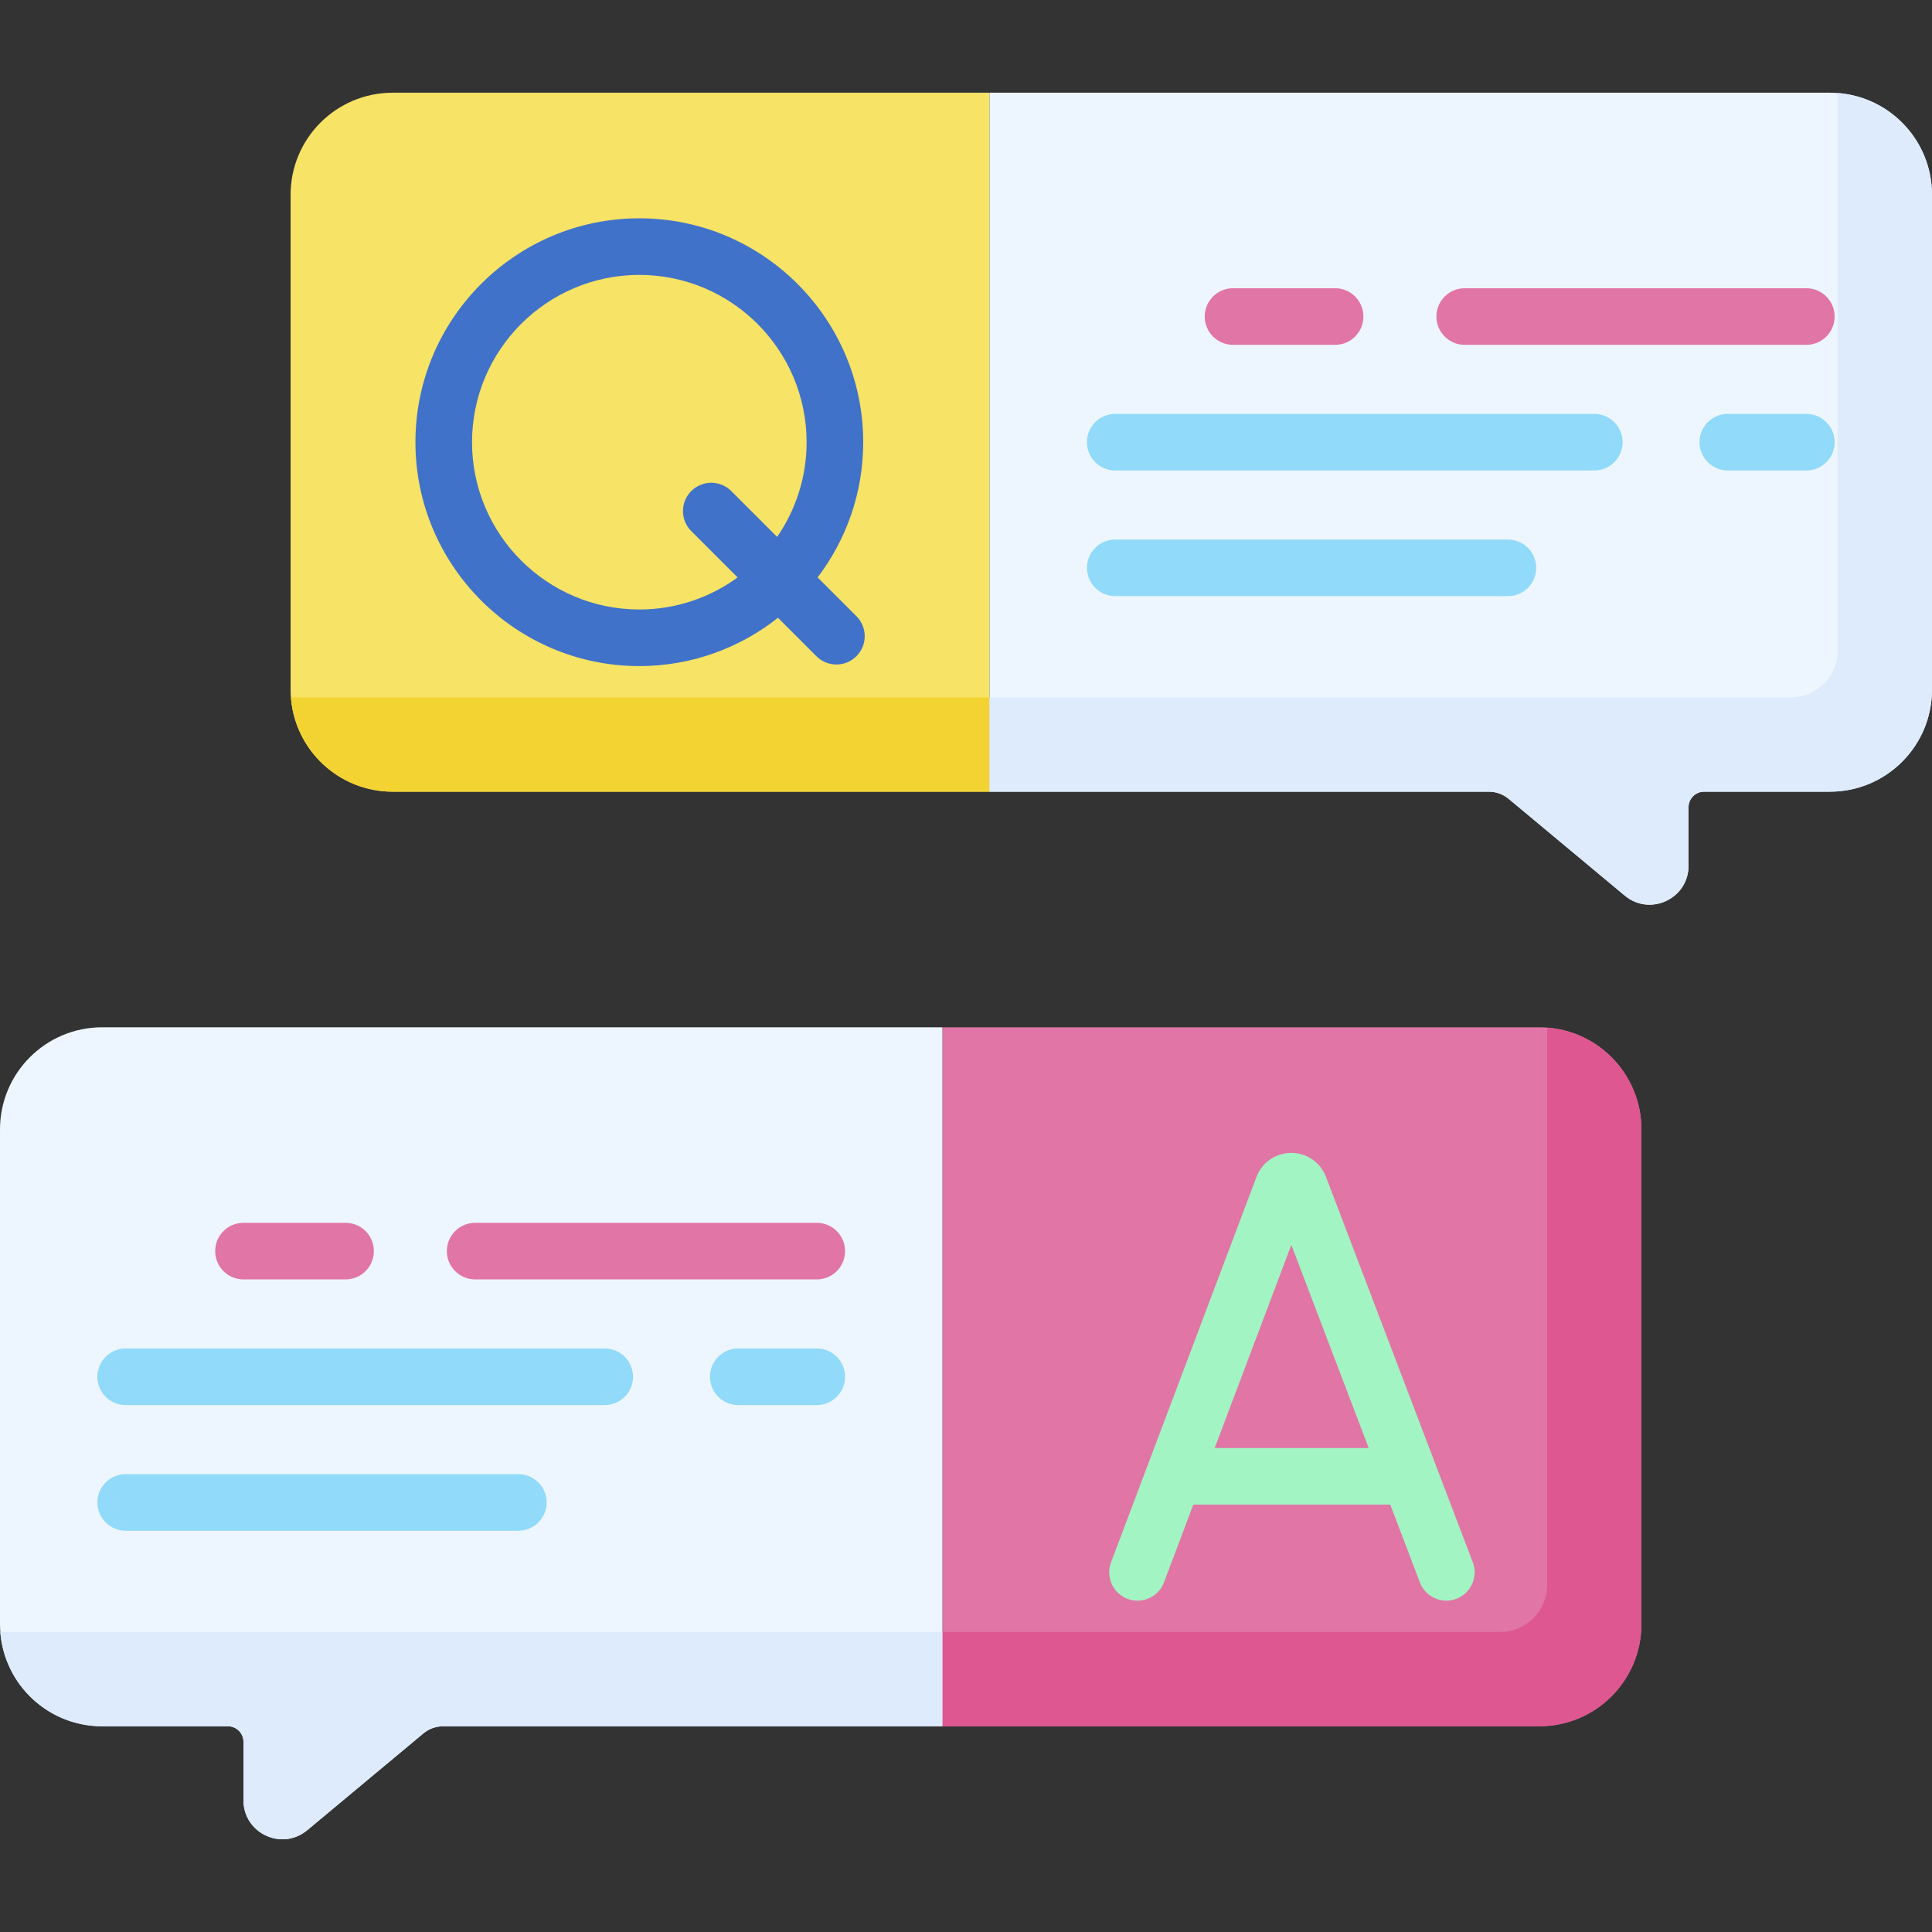 <svg id="Capa_1" enable-background="new 0 0 512 512" height="512" viewBox="0 0 512 512" width="512" xmlns="http://www.w3.org/2000/svg"><rect x="0" y="0" width="512" height="512" fill="#333333" stroke="none"/><g><g><g><path d="m262.244 209.804h-158.179c-14.943 0-27.057-12.114-27.057-27.057v-131.122c0-14.943 12.114-27.057 27.057-27.057h158.179z" fill="#f7e365"/></g><g><path d="m77.097 184.829c1.064 13.969 12.726 24.976 26.968 24.976h158.179v-24.976z" fill="#f3d332"/></g><g><path d="m484.943 24.568h-222.699v185.236h132.301c1.928 0 3.795.676 5.276 1.91l30.762 25.635c6.71 5.592 16.897.82 16.897-7.914v-15.51c0-2.276 1.845-4.121 4.121-4.121h33.343c14.943 0 27.057-12.114 27.057-27.057v-131.122c-.001-14.943-12.115-27.057-27.058-27.057z" fill="#edf6ff"/></g><g><path d="m487.024 24.658v147.683c0 6.897-5.591 12.488-12.488 12.488h-212.292v24.976h132.301c1.928 0 3.795.676 5.276 1.91l30.762 25.635c6.71 5.592 16.897.82 16.897-7.914v-15.51c0-2.276 1.845-4.121 4.121-4.121h33.343c14.943 0 27.057-12.114 27.057-27.057v-131.123c-.001-14.241-11.007-25.903-24.977-26.967z" fill="#ddebfd"/></g></g><g><g><path d="m249.756 457.479h158.179c14.943 0 27.057-12.114 27.057-27.057v-131.122c0-14.943-12.114-27.057-27.057-27.057h-158.179z" fill="#e175a5"/></g><g><path d="m27.057 272.243h222.699v185.236h-132.301c-1.928 0-3.795.676-5.276 1.91l-30.762 25.635c-6.71 5.592-16.897.82-16.897-7.914v-15.51c0-2.276-1.845-4.121-4.121-4.121h-33.342c-14.943 0-27.057-12.114-27.057-27.057v-131.122c0-14.943 12.114-27.057 27.057-27.057z" fill="#edf6ff"/></g><g><path d="m410.016 272.332v147.683c0 6.897-5.591 12.488-12.488 12.488h-147.772v24.976h158.179c14.943 0 27.057-12.114 27.057-27.057v-131.122c0-14.242-11.006-25.903-24.976-26.968z" fill="#de5791"/></g><g><path d="m.088 432.503c1.064 13.97 12.727 24.976 26.969 24.976h33.343c2.276 0 4.121 1.845 4.121 4.121v15.51c0 8.734 10.187 13.506 16.897 7.914l30.762-25.635c1.481-1.234 3.348-1.91 5.276-1.91h132.301v-24.976z" fill="#ddebfd"/></g></g><path d="m226.962 163.297-10.282-10.282c7.573-9.963 12.079-22.377 12.079-35.829 0-32.716-26.616-59.333-59.333-59.333-32.716 0-59.332 26.617-59.332 59.333s26.616 59.333 59.332 59.333c13.869 0 26.631-4.796 36.745-12.799l10.184 10.184c1.465 1.465 3.384 2.197 5.304 2.197 1.919 0 3.839-.732 5.304-2.197 2.928-2.929 2.928-7.678-.001-10.607zm-57.536-1.778c-24.444 0-44.332-19.888-44.332-44.333s19.888-44.333 44.332-44.333c24.445 0 44.333 19.888 44.333 44.333 0 9.31-2.891 17.954-7.813 25.094l-12.147-12.147c-2.929-2.929-7.677-2.93-10.607 0-2.929 2.929-2.929 7.678 0 10.606l12.285 12.285c-7.32 5.336-16.321 8.495-26.051 8.495z" fill="#4172ca"/><g><g><path d="m478.699 91.385h-90.536c-4.143 0-7.5-3.358-7.5-7.5s3.357-7.5 7.5-7.5h90.536c4.143 0 7.5 3.358 7.5 7.5s-3.357 7.5-7.5 7.5z" fill="#e175a5"/></g><g><path d="m478.699 124.686h-20.813c-4.143 0-7.5-3.358-7.5-7.5s3.357-7.5 7.5-7.5h20.813c4.143 0 7.5 3.358 7.5 7.5s-3.357 7.5-7.5 7.5z" fill="#91dafa"/></g><g><path d="m353.821 91.385h-27.057c-4.143 0-7.5-3.358-7.5-7.5s3.357-7.5 7.5-7.5h27.057c4.143 0 7.5 3.358 7.5 7.5s-3.357 7.5-7.5 7.5z" fill="#e175a5"/></g><g><path d="m422.504 124.686h-126.959c-4.143 0-7.5-3.358-7.5-7.5s3.357-7.5 7.5-7.5h126.959c4.143 0 7.5 3.358 7.5 7.5s-3.358 7.5-7.5 7.5z" fill="#91dafa"/></g><g><path d="m399.612 157.987h-104.065c-4.143 0-7.5-3.358-7.5-7.5s3.357-7.5 7.5-7.5h104.065c4.143 0 7.5 3.358 7.5 7.5s-3.357 7.5-7.5 7.5z" fill="#91dafa"/></g></g><g><g><path d="m216.455 339.06h-90.536c-4.143 0-7.5-3.358-7.5-7.5s3.357-7.5 7.5-7.5h90.536c4.143 0 7.5 3.358 7.5 7.5s-3.357 7.5-7.5 7.5z" fill="#e175a5"/></g><g><path d="m216.455 372.361h-20.812c-4.143 0-7.5-3.358-7.5-7.5s3.357-7.5 7.5-7.5h20.812c4.143 0 7.5 3.358 7.5 7.5s-3.357 7.5-7.5 7.5z" fill="#91dafa"/></g><g><path d="m91.577 339.06h-27.056c-4.143 0-7.5-3.358-7.5-7.5s3.357-7.5 7.5-7.5h27.057c4.143 0 7.5 3.358 7.5 7.5s-3.358 7.5-7.501 7.5z" fill="#e175a5"/></g><g><path d="m160.26 372.361h-126.959c-4.143 0-7.5-3.358-7.5-7.5s3.357-7.5 7.5-7.5h126.959c4.143 0 7.5 3.358 7.5 7.5s-3.358 7.5-7.5 7.5z" fill="#91dafa"/></g><g><path d="m137.368 405.662h-104.064c-4.143 0-7.5-3.358-7.5-7.5s3.357-7.5 7.5-7.5h104.064c4.143 0 7.5 3.358 7.5 7.5s-3.357 7.5-7.5 7.5z" fill="#91dafa"/></g></g><path d="m390.306 414.024-38.926-102.205c-.021-.057-.044-.114-.067-.171-1.521-3.714-5.096-6.116-9.108-6.12-.003 0-.006 0-.009 0-4.009 0-7.584 2.396-9.108 6.104-.027.067-.055.136-.08.204l-38.572 102.209c-1.463 3.875.493 8.203 4.368 9.665.872.329 1.768.485 2.647.485 3.03 0 5.885-1.851 7.018-4.854l7.775-20.603h52.19l7.855 20.624c1.475 3.872 5.812 5.814 9.678 4.339 3.87-1.473 5.813-5.806 4.339-9.677zm-68.402-30.285 20.315-53.83 20.502 53.83z" fill="#a2f5c3"/></g></svg>